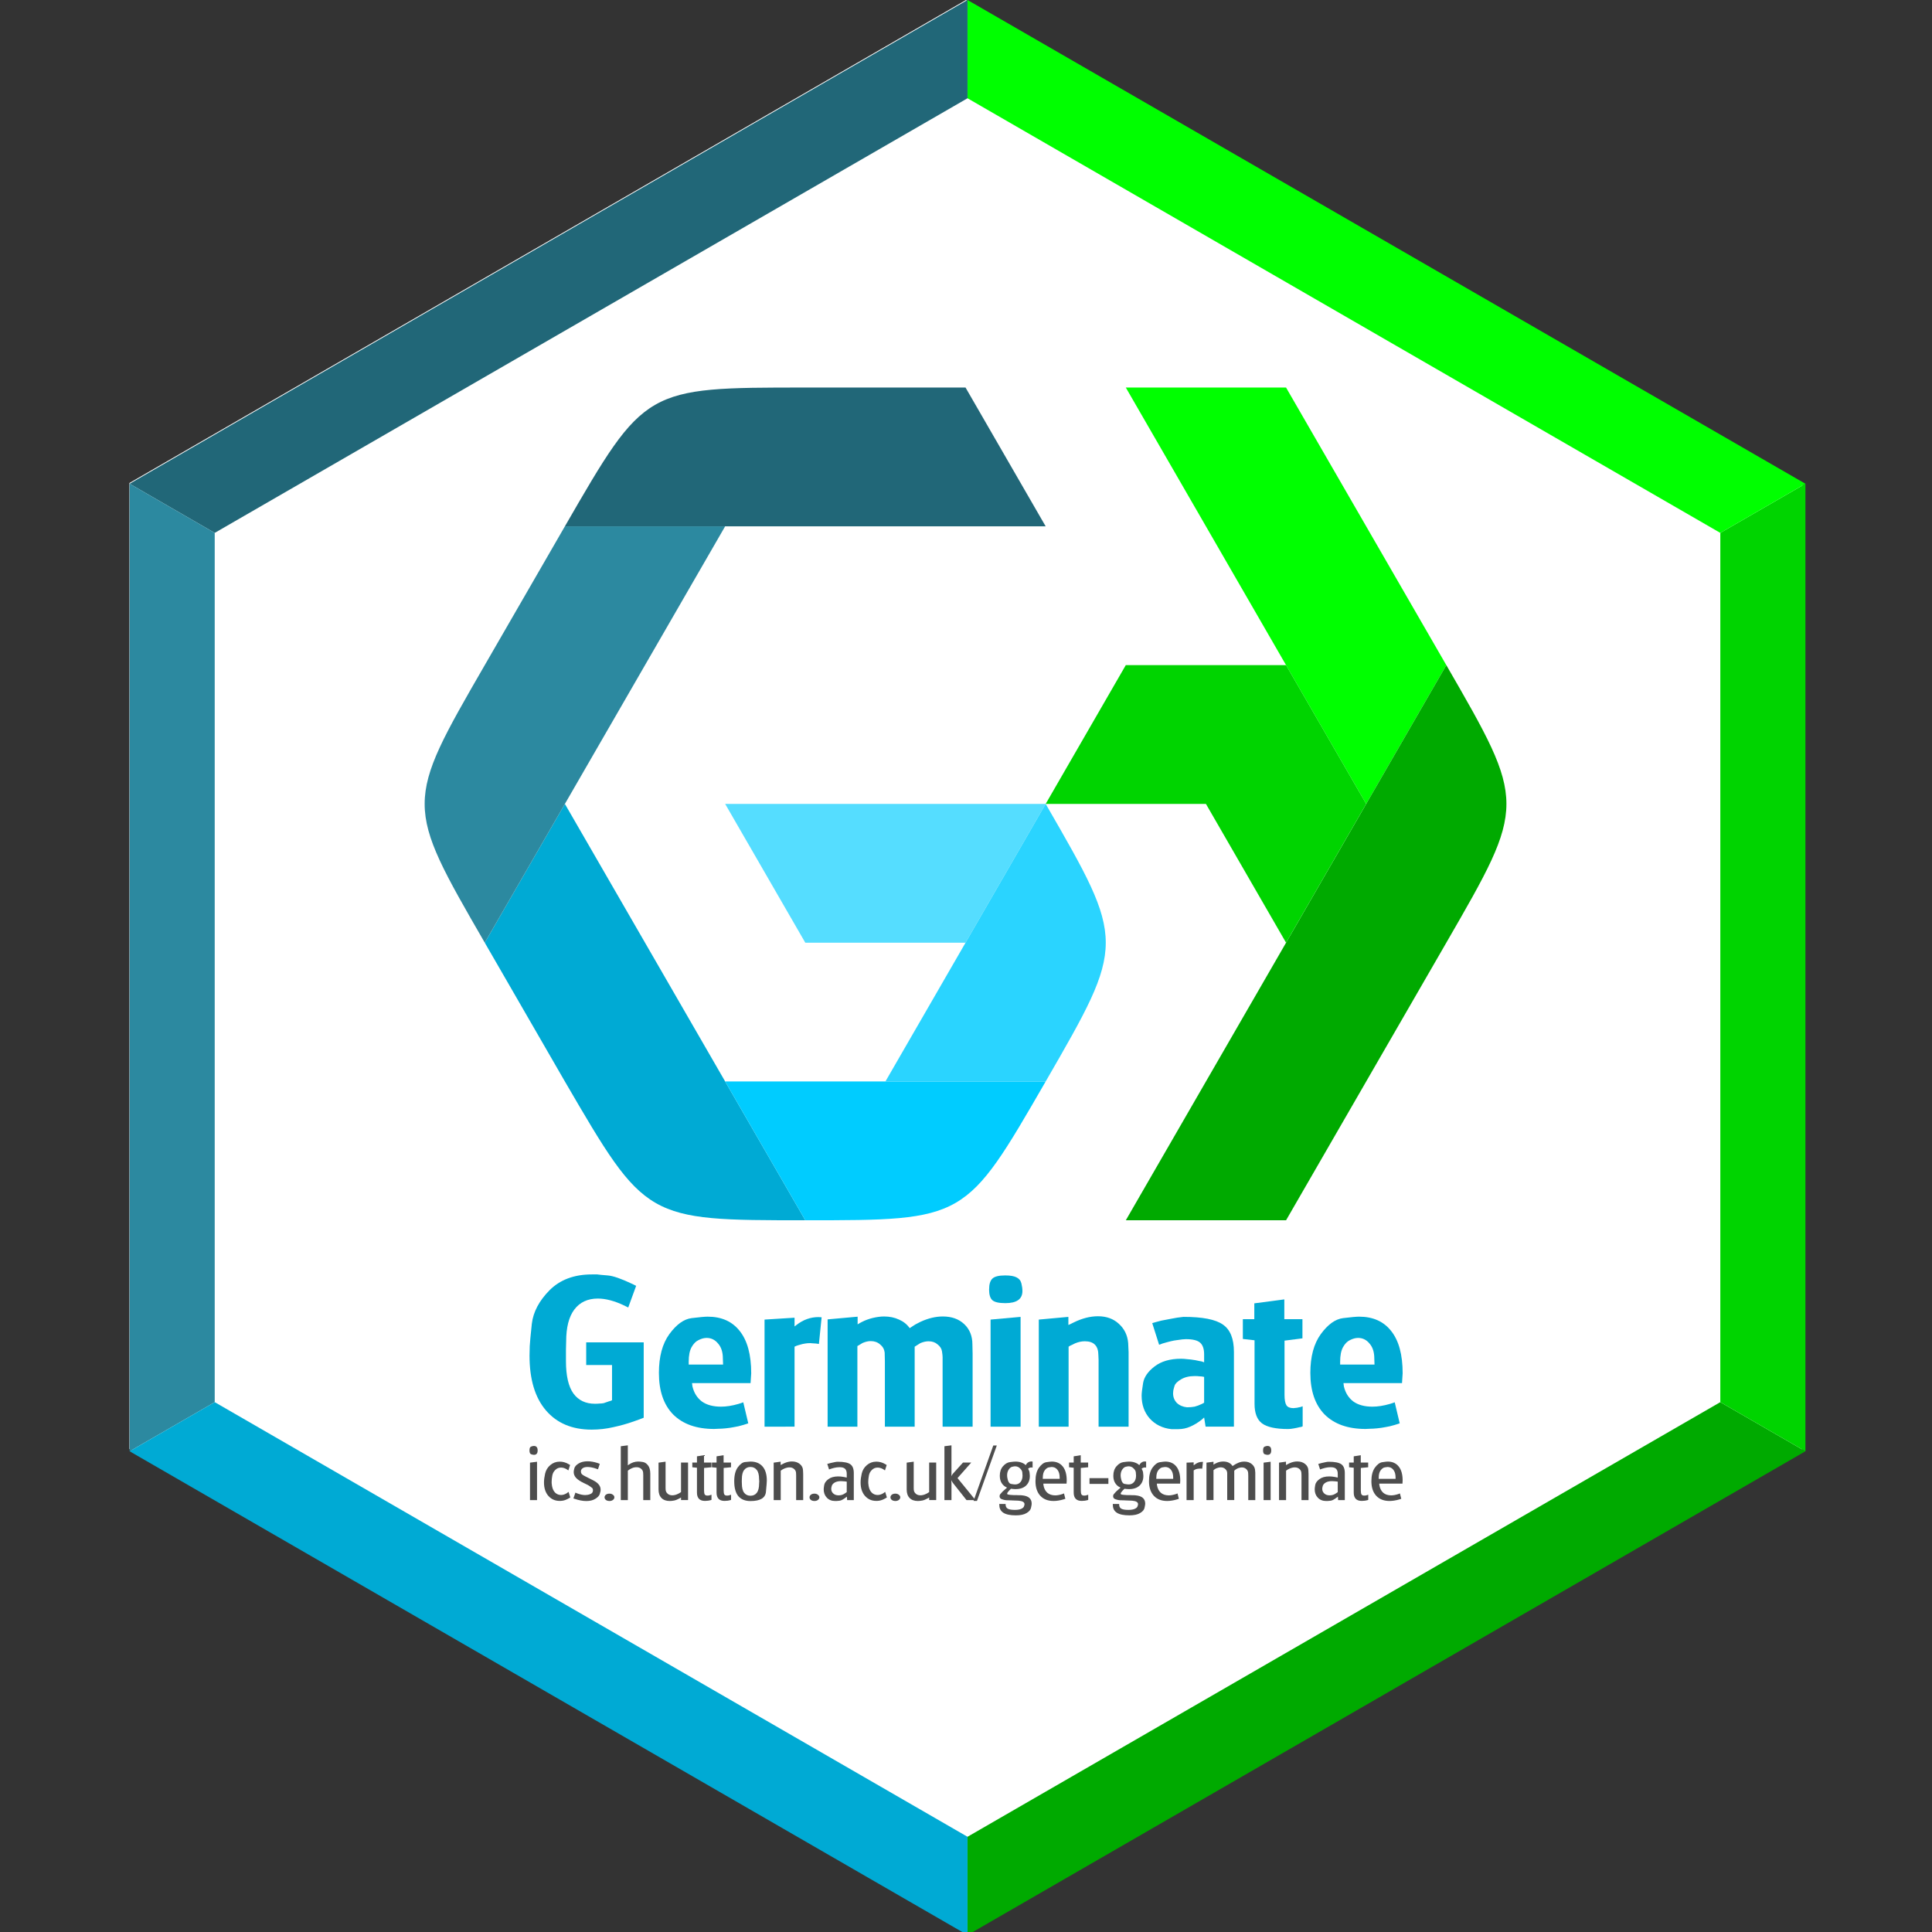 <?xml version="1.0" encoding="UTF-8" standalone="no"?>
<!-- Created with Inkscape (http://www.inkscape.org/) -->

<svg
   xmlns:dc="http://purl.org/dc/elements/1.1/"
   xmlns:cc="http://creativecommons.org/ns#"
   xmlns:rdf="http://www.w3.org/1999/02/22-rdf-syntax-ns#"
   xmlns:svg="http://www.w3.org/2000/svg"
   xmlns="http://www.w3.org/2000/svg"
   xmlns:sodipodi="http://sodipodi.sourceforge.net/DTD/sodipodi-0.dtd"
   xmlns:inkscape="http://www.inkscape.org/namespaces/inkscape"
   width="512"
   height="512"
   viewBox="0 0 135.467 135.467"
   version="1.1"
   id="svg4951"
   inkscape:version="0.92.1 r15371"
   sodipodi:docname="germinate-sticker.svg"
   inkscape:export-filename="D:\workspaces\web-vscode\germinate\germinate\public\img\germinate-sticker.png"
   inkscape:export-xdpi="96"
   inkscape:export-ydpi="96">
  <rect x="0" y="0" width="135.467" height="135.467" fill="#333333" stroke="none"/>
  <sodipodi:namedview
     id="base"
     pagecolor="#ffffff"
     bordercolor="#666666"
     borderopacity="1.0"
     inkscape:pageopacity="0.0"
     inkscape:pageshadow="2"
     inkscape:zoom="1.4142136"
     inkscape:cx="397.52167"
     inkscape:cy="219.63651"
     inkscape:document-units="mm"
     inkscape:current-layer="layer1"
     showgrid="false"
     units="px"
     inkscape:window-width="3440"
     inkscape:window-height="1377"
     inkscape:window-x="-8"
     inkscape:window-y="-8"
     inkscape:window-maximized="1"
     showguides="false">
    <inkscape:grid
       type="xygrid"
       id="grid5751"
       empspacing="2" />
  </sodipodi:namedview>
  <defs
     id="defs4945" />
  <g
     inkscape:label="Layer 1"
     inkscape:groupmode="layer"
     id="layer1"
     transform="translate(0,-161.533)">
    <path
       style="fill:#ffffff;stroke:none;stroke-width:0.265px;stroke-linecap:butt;stroke-linejoin:miter;stroke-opacity:1;fill-opacity:1"
       d="m 9.074,195.4 58.659,-33.867 58.659,33.867 v 67.733 L 67.733,297 9.074,263.133 Z"
       id="path4499"
       inkscape:connector-curvature="0" />
    <path
       style="fill:#216778;fill-opacity:1;stroke:none;stroke-width:1px;stroke-linecap:butt;stroke-linejoin:miter;stroke-opacity:1"
       d="M 256 0 L 34.297 128 L 56.814 141 L 256 26 L 256 0 z "
       transform="matrix(0.265,0,0,0.265,0,161.533)"
       id="path4563" />
    <g
       id="g4514"
       transform="matrix(0.711,0,0,0.711,19.543,54.892)">
      <path
         inkscape:connector-curvature="0"
         id="path907-7"
         d="m 83.538,188.206 7.902,13.687 7.902,13.688 7.902,13.687 7.902,-13.687 -7.902,-13.688 -7.902,-13.687 z"
         style="opacity:1;fill:#00ff00;fill-opacity:1;stroke:none;stroke-width:2.281;stroke-linecap:round;stroke-linejoin:bevel;stroke-miterlimit:4;stroke-dasharray:none;stroke-opacity:1;paint-order:normal"
         inkscape:export-xdpi="163.84"
         inkscape:export-ydpi="163.84" />
      <path
         inkscape:connector-curvature="0"
         id="path827-0"
         d="m 28.222,229.267 -7.902,13.687 7.902,13.687 c 7.978,13.687 7.978,13.687 23.707,13.687 l -7.902,-13.687 -7.902,-13.687 z"
         style="opacity:1;fill:#00aad4;fill-opacity:1;stroke:none;stroke-width:2.281;stroke-linecap:round;stroke-linejoin:bevel;stroke-miterlimit:4;stroke-dasharray:none;stroke-opacity:1;paint-order:normal"
         inkscape:export-xdpi="163.84"
         inkscape:export-ydpi="163.84"
         sodipodi:nodetypes="ccccccc" />
      <path
         inkscape:connector-curvature="0"
         id="path831-4"
         d="m 28.222,201.892 -7.902,13.688 c -7.903,13.687 -7.903,13.688 0,27.374 l 7.902,-13.687 7.902,-13.687 7.902,-13.688 z"
         style="opacity:1;fill:#2c89a0;fill-opacity:1;stroke:none;stroke-width:2.281;stroke-linecap:round;stroke-linejoin:bevel;stroke-miterlimit:4;stroke-dasharray:none;stroke-opacity:1;paint-order:normal"
         inkscape:export-xdpi="163.84"
         inkscape:export-ydpi="163.84"
         sodipodi:nodetypes="ccccccc" />
      <path
         inkscape:connector-curvature="0"
         id="path845-9"
         d="m 28.222,201.892 h 15.804 15.804 15.804 L 67.733,188.206 H 51.929 c -15.805,4e-5 -15.805,4e-5 -23.707,13.687 z"
         style="opacity:1;fill:#216778;fill-opacity:1;stroke:none;stroke-width:2.281;stroke-linecap:round;stroke-linejoin:bevel;stroke-miterlimit:4;stroke-dasharray:none;stroke-opacity:1;paint-order:normal"
         inkscape:export-xdpi="163.84"
         inkscape:export-ydpi="163.84"
         sodipodi:nodetypes="ccccccc" />
      <path
         inkscape:connector-curvature="0"
         id="path871-3"
         d="m 44.027,229.267 7.902,13.687 H 67.733 L 75.636,229.267 H 59.831 Z"
         style="opacity:1;fill:#55ddff;fill-opacity:1;stroke:none;stroke-width:2.281;stroke-linecap:round;stroke-linejoin:bevel;stroke-miterlimit:4;stroke-dasharray:none;stroke-opacity:1;paint-order:normal"
         inkscape:export-xdpi="163.84"
         inkscape:export-ydpi="163.84" />
      <path
         inkscape:export-ydpi="163.84"
         inkscape:export-xdpi="163.84"
         style="opacity:1;fill:#00ccff;fill-opacity:1;stroke:none;stroke-width:2.281;stroke-linecap:round;stroke-linejoin:bevel;stroke-miterlimit:4;stroke-dasharray:none;stroke-opacity:1;paint-order:normal"
         d="m 44.027,256.641 7.902,13.687 c 15.804,0 15.804,0 23.707,-13.687 H 59.831 Z"
         id="path4502"
         inkscape:connector-curvature="0"
         sodipodi:nodetypes="ccccc" />
      <path
         inkscape:export-ydpi="163.84"
         inkscape:export-xdpi="163.84"
         style="opacity:1;fill:#2ad4ff;fill-opacity:1;stroke:none;stroke-width:2.281;stroke-linecap:round;stroke-linejoin:bevel;stroke-miterlimit:4;stroke-dasharray:none;stroke-opacity:1;paint-order:normal"
         d="m 75.635,229.267 -7.902,13.687 -7.902,13.687 h 15.804 c 7.902,-13.687 7.902,-13.687 0,-27.374 z"
         id="path4504"
         inkscape:connector-curvature="0"
         sodipodi:nodetypes="ccccc" />
      <path
         inkscape:export-ydpi="163.84"
         inkscape:export-xdpi="163.84"
         style="opacity:1;fill:#00aa00;fill-opacity:1;stroke:none;stroke-width:2.281;stroke-linecap:round;stroke-linejoin:bevel;stroke-miterlimit:4;stroke-dasharray:none;stroke-opacity:1;paint-order:normal"
         d="m 115.147,215.58 -7.902,13.687 -7.902,13.687 -7.902,13.687 -7.902,13.687 h 15.804 l 7.902,-13.687 7.902,-13.687 c 7.902,-13.687 7.902,-13.687 0,-27.374 z"
         id="path4506"
         inkscape:connector-curvature="0"
         sodipodi:nodetypes="ccccccccc" />
      <path
         inkscape:export-ydpi="163.84"
         inkscape:export-xdpi="163.84"
         style="opacity:1;fill:#00d400;fill-opacity:1;stroke:none;stroke-width:2.281;stroke-linecap:round;stroke-linejoin:bevel;stroke-miterlimit:4;stroke-dasharray:none;stroke-opacity:1;paint-order:normal"
         d="m 83.538,215.58 -7.902,13.687 h 15.804 l 7.902,13.687 7.902,-13.687 -7.902,-13.687 z"
         id="path1105"
         inkscape:connector-curvature="0" />
    </g>
    <path
       style="fill:#2c89a0;fill-opacity:1;stroke:none;stroke-width:1px;stroke-linecap:butt;stroke-linejoin:miter;stroke-opacity:1"
       d="M 34.297 128 L 34.297 384 L 56.814 371 L 56.814 141 L 34.297 128 z "
       transform="matrix(0.265,0,0,0.265,0,161.533)"
       id="path4538" />
    <path
       style="fill:#00aad4;fill-opacity:1;stroke:none;stroke-width:1px;stroke-linecap:butt;stroke-linejoin:miter;stroke-opacity:1"
       d="M 56.814 371 L 34.297 384 L 256 512 L 256 486 L 56.814 371 z "
       transform="matrix(0.265,0,0,0.265,0,161.533)"
       id="path4543" />
    <path
       style="fill:#00aa00;fill-opacity:1;stroke:none;stroke-width:1px;stroke-linecap:butt;stroke-linejoin:miter;stroke-opacity:1"
       d="M 455.186 371 L 256 486 L 256 512 L 477.703 384 L 455.186 371 z "
       transform="matrix(0.265,0,0,0.265,0,161.533)"
       id="path4548" />
    <path
       style="fill:#00d400;fill-opacity:1;stroke:none;stroke-width:1px;stroke-linecap:butt;stroke-linejoin:miter;stroke-opacity:1"
       d="M 477.703 128 L 455.186 141 L 455.186 371 L 477.703 384 L 477.703 128 z "
       transform="matrix(0.265,0,0,0.265,0,161.533)"
       id="path4553" />
    <path
       style="fill:#00ff00;fill-opacity:1;stroke:none;stroke-width:1px;stroke-linecap:butt;stroke-linejoin:miter;stroke-opacity:1"
       d="M 256 0 L 256 26 L 455.186 141 L 477.703 128 L 256 0 z "
       transform="matrix(0.265,0,0,0.265,0,161.533)"
       id="path4558" />
    <g
       id="g4600"
       transform="matrix(1.101,0,0,1.101,-6.837,-27.652)">
      <path
         d="m 46.723,253.719 -0.504,1.38 -0.239,-0.119 q -0.942,-0.451 -1.698,-0.451 -0.969,0 -1.499,0.703 -0.517,0.69 -0.517,2.03 0,0.265 -0.013,0.531 0,0.265 0,0.544 v 0.172 q 0,1.406 0.478,2.07 0.478,0.65 1.367,0.65 0.186,0 0.279,-0.013 0.146,0 0.279,-0.026 0.133,-0.04 0.345,-0.119 l 0.093,-0.026 0.093,-0.04 v -2.242 h -1.645 v -1.446 h 3.662 v 4.803 l -0.279,0.106 -0.371,0.133 q -0.597,0.212 -1.274,0.358 -0.677,0.159 -1.393,0.159 -1.857,0 -2.906,-1.221 -1.048,-1.221 -1.048,-3.489 0,-0.292 0.013,-0.597 0.013,-0.305 0.133,-1.433 0.133,-1.128 1.128,-2.136 1.008,-1.008 2.693,-1.008 0.172,0 0.345,0 0.172,0.026 0.677,0.066 0.504,0.04 1.566,0.544 z"
         style="font-style:normal;font-variant:normal;font-weight:bold;font-stretch:normal;font-size:medium;line-height:1.25;font-family:glasgow;-inkscape-font-specification:'glasgow Bold';letter-spacing:0px;word-spacing:0px;fill:#00aad4;fill-opacity:1;stroke:none;stroke-width:0.332"
         id="path4587"
         inkscape:connector-curvature="0" />
      <path
         d="m 54.01,259.915 h -3.728 l 0.027,0.212 q 0.146,0.61 0.597,0.955 0.464,0.332 1.221,0.332 0.504,0 1.101,-0.172 l 0.172,-0.053 0.146,-0.053 0.318,1.34 -0.159,0.053 -0.172,0.053 q -0.305,0.093 -0.571,0.133 -0.265,0.053 -0.544,0.08 -0.265,0.026 -0.451,0.026 -0.186,0.013 -0.279,0.013 -1.672,0 -2.6,-0.915 -0.915,-0.929 -0.915,-2.654 0,-1.552 0.663,-2.468 0.677,-0.929 1.42,-1.022 0.756,-0.093 1.022,-0.093 1.327,0 2.043,0.915 0.73,0.915 0.73,2.693 z m -3.94,-1.181 h 2.189 l -0.013,-0.385 q 0,-0.61 -0.305,-0.955 -0.292,-0.358 -0.73,-0.358 -0.239,0 -0.504,0.133 -0.265,0.119 -0.451,0.451 -0.186,0.332 -0.186,0.929 z"
         style="font-style:normal;font-variant:normal;font-weight:bold;font-stretch:normal;font-size:medium;line-height:1.25;font-family:glasgow;-inkscape-font-specification:'glasgow Bold';letter-spacing:0px;word-spacing:0px;fill:#00aad4;fill-opacity:1;stroke:none;stroke-width:0.332"
         id="path4589"
         inkscape:connector-curvature="0" />
      <path
         d="m 54.9,262.688 v -6.82 l 1.911,-0.119 v 0.557 l 0.119,-0.093 q 0.65,-0.504 1.406,-0.504 l 0.199,0.013 -0.172,1.698 -0.186,-0.026 q -0.093,0 -0.199,-0.013 -0.106,-0.013 -0.159,-0.013 -0.199,0 -0.332,0.026 -0.133,0.013 -0.438,0.106 l -0.119,0.04 -0.119,0.053 v 5.095 z"
         style="font-style:normal;font-variant:normal;font-weight:bold;font-stretch:normal;font-size:medium;line-height:1.25;font-family:glasgow;-inkscape-font-specification:'glasgow Bold';letter-spacing:0px;word-spacing:0px;fill:#00aad4;fill-opacity:1;stroke:none;stroke-width:0.332"
         id="path4591"
         inkscape:connector-curvature="0" />
      <path
         d="m 58.917,262.688 v -6.833 l 1.911,-0.172 v 0.491 l 0.106,-0.066 0.146,-0.08 q 0.332,-0.172 0.716,-0.265 0.398,-0.093 0.716,-0.093 0.531,0 0.955,0.199 0.425,0.186 0.677,0.544 l 0.345,-0.226 0.332,-0.172 q 0.743,-0.345 1.433,-0.345 0.849,0 1.367,0.491 0.517,0.491 0.517,1.287 l 0.013,0.584 v 4.657 h -1.911 v -4.166 -0.265 q 0,-0.119 -0.04,-0.371 -0.04,-0.252 -0.279,-0.438 -0.226,-0.199 -0.571,-0.199 -0.252,0 -0.531,0.119 l -0.358,0.226 v 5.095 h -1.897 v -4.166 l -0.013,-0.557 q -0.04,-0.318 -0.292,-0.517 -0.239,-0.212 -0.597,-0.212 -0.239,0 -0.517,0.119 l -0.332,0.199 v 5.135 z"
         style="font-style:normal;font-variant:normal;font-weight:bold;font-stretch:normal;font-size:medium;line-height:1.25;font-family:glasgow;-inkscape-font-specification:'glasgow Bold';letter-spacing:0px;word-spacing:0px;fill:#00aad4;fill-opacity:1;stroke:none;stroke-width:0.332"
         id="path4593"
         inkscape:connector-curvature="0" />
      <path
         d="m 69.295,262.688 v -6.82 l 1.911,-0.172 v 6.992 z m -0.093,-8.743 q 0,-0.491 0.212,-0.69 0.212,-0.199 0.809,-0.199 0.478,0 0.716,0.119 0.252,0.119 0.318,0.385 0.066,0.265 0.066,0.491 0,0.77 -1.088,0.77 -0.61,0 -0.823,-0.186 -0.212,-0.186 -0.212,-0.69 z"
         style="font-style:normal;font-variant:normal;font-weight:bold;font-stretch:normal;font-size:medium;line-height:1.25;font-family:glasgow;-inkscape-font-specification:'glasgow Bold';letter-spacing:0px;word-spacing:0px;fill:#00aad4;fill-opacity:1;stroke:none;stroke-width:0.332"
         id="path4595"
         inkscape:connector-curvature="0" />
      <path
         d="m 72.366,262.688 v -6.82 l 1.884,-0.172 v 0.517 l 0.146,-0.066 0.186,-0.093 q 0.809,-0.398 1.552,-0.398 0.809,0 1.327,0.478 0.531,0.478 0.597,1.221 l 0.027,0.584 v 4.75 h -1.911 v -4.259 l -0.013,-0.292 q 0,-0.889 -0.862,-0.889 -0.305,0 -0.624,0.133 l -0.186,0.093 -0.119,0.053 -0.106,0.066 v 5.095 z"
         style="font-style:normal;font-variant:normal;font-weight:bold;font-stretch:normal;font-size:medium;line-height:1.25;font-family:glasgow;-inkscape-font-specification:'glasgow Bold';letter-spacing:0px;word-spacing:0px;fill:#00aad4;fill-opacity:1;stroke:none;stroke-width:0.332"
         id="path4597"
         inkscape:connector-curvature="0" />
      <path
         d="m 82.895,258.588 v -0.504 q 0,-0.517 -0.252,-0.743 -0.252,-0.226 -0.902,-0.226 -0.093,0 -0.226,0.013 -0.119,0.013 -0.385,0.053 -0.265,0.026 -0.889,0.212 l -0.212,0.08 -0.438,-1.38 0.279,-0.08 0.305,-0.08 q 0.239,-0.053 0.624,-0.119 0.385,-0.08 0.783,-0.119 1.818,0 2.508,0.491 0.703,0.478 0.703,1.738 v 4.763 h -1.804 l -0.093,-0.584 -0.146,0.133 q -0.371,0.292 -0.743,0.451 -0.358,0.159 -0.77,0.159 h -0.425 q -0.849,-0.093 -1.38,-0.677 -0.517,-0.584 -0.517,-1.459 0,-0.226 0.093,-0.796 0.093,-0.571 0.73,-1.061 0.637,-0.491 1.685,-0.491 0.172,0 0.385,0.026 0.226,0.013 0.531,0.066 l 0.252,0.053 0.146,0.026 z m 0,0.929 -0.146,-0.026 -0.186,-0.013 q -0.093,-0.013 -0.265,-0.013 -0.531,0 -0.876,0.212 -0.345,0.199 -0.411,0.411 -0.066,0.212 -0.08,0.305 -0.013,0.093 -0.013,0.172 0,0.358 0.239,0.61 0.252,0.239 0.65,0.279 0.265,0 0.478,-0.04 0.212,-0.053 0.464,-0.172 l 0.146,-0.08 z"
         style="font-style:normal;font-variant:normal;font-weight:bold;font-stretch:normal;font-size:medium;line-height:1.25;font-family:glasgow;-inkscape-font-specification:'glasgow Bold';letter-spacing:0px;word-spacing:0px;fill:#00aad4;fill-opacity:1;stroke:none;stroke-width:0.332"
         id="path4599"
         inkscape:connector-curvature="0" />
      <path
         d="m 85.361,257.102 v -1.26 h 0.73 v -1.008 l 1.911,-0.252 v 1.26 h 1.154 v 1.221 l -1.141,0.146 v 3.45 q 0,0.464 0.119,0.663 0.119,0.186 0.451,0.186 l 0.239,-0.026 0.106,-0.026 0.08,-0.013 0.08,-0.026 0.08,-0.026 v 1.274 l -0.093,0.04 -0.093,0.013 q -0.146,0.04 -0.371,0.08 -0.212,0.04 -0.371,0.04 -1.168,0 -1.658,-0.358 -0.478,-0.358 -0.478,-1.247 v -4.047 z"
         style="font-style:normal;font-variant:normal;font-weight:bold;font-stretch:normal;font-size:medium;line-height:1.25;font-family:glasgow;-inkscape-font-specification:'glasgow Bold';letter-spacing:0px;word-spacing:0px;fill:#00aad4;fill-opacity:1;stroke:none;stroke-width:0.332"
         id="path4601"
         inkscape:connector-curvature="0" />
      <path
         d="m 95.497,259.915 h -3.728 l 0.027,0.212 q 0.146,0.61 0.597,0.955 0.464,0.332 1.221,0.332 0.504,0 1.101,-0.172 l 0.172,-0.053 0.146,-0.053 0.318,1.34 -0.159,0.053 -0.172,0.053 q -0.305,0.093 -0.571,0.133 -0.265,0.053 -0.544,0.08 -0.265,0.026 -0.451,0.026 -0.186,0.013 -0.279,0.013 -1.672,0 -2.6,-0.915 -0.915,-0.929 -0.915,-2.654 0,-1.552 0.663,-2.468 0.677,-0.929 1.42,-1.022 0.756,-0.093 1.022,-0.093 1.327,0 2.043,0.915 0.73,0.915 0.73,2.693 z m -3.94,-1.181 h 2.189 l -0.013,-0.385 q 0,-0.61 -0.305,-0.955 -0.292,-0.358 -0.73,-0.358 -0.239,0 -0.504,0.133 -0.265,0.119 -0.451,0.451 -0.186,0.332 -0.186,0.929 z"
         style="font-style:normal;font-variant:normal;font-weight:bold;font-stretch:normal;font-size:medium;line-height:1.25;font-family:glasgow;-inkscape-font-specification:'glasgow Bold';letter-spacing:0px;word-spacing:0px;fill:#00aad4;fill-opacity:1;stroke:none;stroke-width:0.332"
         id="path4603"
         inkscape:connector-curvature="0" />
      <path
         d="m 39.963,267.364 v -2.385 l 0.448,-0.057 v 2.443 z m -0.033,-3.163 q 0,-0.205 0.1,-0.243 0.1,-0.043 0.181,-0.043 0.239,0 0.239,0.286 0,0.281 -0.234,0.281 -0.076,0 -0.181,-0.038 -0.105,-0.038 -0.105,-0.243 z"
         style="font-style:normal;font-variant:normal;font-weight:normal;font-stretch:normal;font-size:medium;line-height:1.25;font-family:glasgow;-inkscape-font-specification:glasgow;letter-spacing:0px;word-spacing:0px;fill:#4d4d4d;fill-opacity:1;stroke:none;stroke-width:0.119"
         id="path4615"
         inkscape:connector-curvature="0" />
      <path
         d="m 42.516,265.131 -0.11,0.343 -0.129,-0.086 q -0.172,-0.095 -0.343,-0.095 -0.21,0 -0.363,0.153 -0.153,0.148 -0.191,0.367 -0.038,0.219 -0.038,0.372 0,0.052 0,0.1 0.005,0.043 0.024,0.186 0.048,0.267 0.2,0.42 0.157,0.148 0.372,0.148 0.181,0 0.367,-0.114 l 0.114,-0.086 0.11,0.358 -0.057,0.033 q -0.129,0.076 -0.239,0.119 -0.105,0.038 -0.186,0.052 -0.076,0.014 -0.129,0.014 -0.048,0 -0.072,0 -0.429,0 -0.711,-0.315 -0.281,-0.32 -0.281,-0.859 0,-0.248 0.072,-0.568 0.076,-0.324 0.329,-0.539 0.258,-0.219 0.601,-0.219 0.148,0 0.286,0.038 0.143,0.038 0.296,0.129 z"
         style="font-style:normal;font-variant:normal;font-weight:normal;font-stretch:normal;font-size:medium;line-height:1.25;font-family:glasgow;-inkscape-font-specification:glasgow;letter-spacing:0px;word-spacing:0px;fill:#4d4d4d;fill-opacity:1;stroke:none;stroke-width:0.119"
         id="path4617"
         inkscape:connector-curvature="0" />
      <path
         d="m 42.727,267.259 0.129,-0.372 0.081,0.038 q 0.31,0.119 0.544,0.119 0.048,0 0.153,-0.014 0.11,-0.014 0.224,-0.076 0.114,-0.067 0.114,-0.215 0,-0.105 -0.052,-0.148 -0.048,-0.043 -0.1,-0.076 -0.048,-0.038 -0.11,-0.076 l -0.086,-0.048 -0.148,-0.072 -0.081,-0.038 q -0.339,-0.162 -0.496,-0.329 -0.153,-0.172 -0.153,-0.372 0,-0.091 0.043,-0.248 0.048,-0.162 0.272,-0.301 0.229,-0.138 0.572,-0.138 0.286,0 0.62,0.105 l 0.081,0.029 0.072,0.029 -0.114,0.348 -0.081,-0.029 q -0.167,-0.062 -0.32,-0.091 -0.153,-0.029 -0.262,-0.029 -0.205,0 -0.315,0.081 -0.11,0.081 -0.11,0.2 0,0.086 0.038,0.148 0.038,0.057 0.143,0.115 l 0.095,0.052 0.067,0.033 0.186,0.095 0.239,0.119 q 0.487,0.243 0.487,0.596 0,0.067 -0.005,0.1 -0.005,0.033 -0.052,0.191 -0.048,0.153 -0.277,0.296 -0.224,0.143 -0.577,0.143 -0.334,0 -0.735,-0.138 z"
         style="font-style:normal;font-variant:normal;font-weight:normal;font-stretch:normal;font-size:medium;line-height:1.25;font-family:glasgow;-inkscape-font-specification:glasgow;letter-spacing:0px;word-spacing:0px;fill:#4d4d4d;fill-opacity:1;stroke:none;stroke-width:0.119"
         id="path4619"
         inkscape:connector-curvature="0" />
      <path
         d="m 44.712,267.187 q 0,-0.095 0.081,-0.162 0.086,-0.072 0.234,-0.072 0.129,0 0.219,0.072 0.091,0.067 0.091,0.162 0,0.095 -0.091,0.167 -0.091,0.067 -0.215,0.067 -0.148,0 -0.234,-0.067 -0.086,-0.072 -0.086,-0.167 z"
         style="font-style:normal;font-variant:normal;font-weight:normal;font-stretch:normal;font-size:medium;line-height:1.25;font-family:glasgow;-inkscape-font-specification:glasgow;letter-spacing:0px;word-spacing:0px;fill:#4d4d4d;fill-opacity:1;stroke:none;stroke-width:0.119"
         id="path4621"
         inkscape:connector-curvature="0" />
      <path
         d="m 45.745,267.364 v -3.43 l 0.448,-0.057 v 1.274 l 0.052,-0.038 q 0.291,-0.205 0.611,-0.205 0.105,0 0.291,0.029 0.186,0.029 0.329,0.21 0.148,0.181 0.148,0.539 v 1.679 h -0.448 v -1.579 l -0.005,-0.129 q 0,-0.172 -0.119,-0.277 -0.114,-0.11 -0.305,-0.11 -0.157,0 -0.291,0.062 -0.134,0.057 -0.21,0.119 l -0.052,0.038 v 1.875 z"
         style="font-style:normal;font-variant:normal;font-weight:normal;font-stretch:normal;font-size:medium;line-height:1.25;font-family:glasgow;-inkscape-font-specification:glasgow;letter-spacing:0px;word-spacing:0px;fill:#4d4d4d;fill-opacity:1;stroke:none;stroke-width:0.119"
         id="path4623"
         inkscape:connector-curvature="0" />
      <path
         d="m 48.149,266.696 v -1.717 l 0.448,-0.062 v 1.67 l 0.005,0.124 q 0.014,0.148 0.129,0.248 0.114,0.1 0.296,0.1 0.172,0 0.358,-0.091 l 0.086,-0.043 0.11,-0.072 v -1.88 h 0.448 v 2.39 h -0.448 v -0.162 l -0.052,0.029 -0.062,0.033 q -0.177,0.1 -0.329,0.129 -0.153,0.029 -0.277,0.029 -0.339,0 -0.525,-0.191 -0.186,-0.191 -0.186,-0.534 z"
         style="font-style:normal;font-variant:normal;font-weight:normal;font-stretch:normal;font-size:medium;line-height:1.25;font-family:glasgow;-inkscape-font-specification:glasgow;letter-spacing:0px;word-spacing:0px;fill:#4d4d4d;fill-opacity:1;stroke:none;stroke-width:0.119"
         id="path4625"
         inkscape:connector-curvature="0" />
      <path
         d="m 50.3,265.274 v -0.301 h 0.296 v -0.396 l 0.448,-0.072 v 0.468 h 0.472 v 0.301 l -0.468,0.043 v 1.431 q 0,0.186 0.043,0.258 0.048,0.072 0.172,0.072 0.043,0 0.067,-0.005 l 0.043,-0.005 0.033,-0.01 0.043,-0.014 0.038,-0.01 0.033,-0.014 v 0.329 l -0.038,0.014 -0.029,0.01 -0.143,0.029 q -0.114,0.014 -0.205,0.014 -0.51,0 -0.51,-0.534 v -1.579 z"
         style="font-style:normal;font-variant:normal;font-weight:normal;font-stretch:normal;font-size:medium;line-height:1.25;font-family:glasgow;-inkscape-font-specification:glasgow;letter-spacing:0px;word-spacing:0px;fill:#4d4d4d;fill-opacity:1;stroke:none;stroke-width:0.119"
         id="path4627"
         inkscape:connector-curvature="0" />
      <path
         d="m 51.548,265.274 v -0.301 h 0.296 v -0.396 l 0.448,-0.072 v 0.468 h 0.472 v 0.301 l -0.468,0.043 v 1.431 q 0,0.186 0.043,0.258 0.048,0.072 0.172,0.072 0.043,0 0.067,-0.005 l 0.043,-0.005 0.033,-0.01 0.043,-0.014 0.038,-0.01 0.033,-0.014 v 0.329 l -0.038,0.014 -0.029,0.01 -0.143,0.029 q -0.114,0.014 -0.205,0.014 -0.51,0 -0.51,-0.534 v -1.579 z"
         style="font-style:normal;font-variant:normal;font-weight:normal;font-stretch:normal;font-size:medium;line-height:1.25;font-family:glasgow;-inkscape-font-specification:glasgow;letter-spacing:0px;word-spacing:0px;fill:#4d4d4d;fill-opacity:1;stroke:none;stroke-width:0.119"
         id="path4629"
         inkscape:connector-curvature="0" />
      <path
         d="m 52.969,266.171 q 0,-0.587 0.229,-0.897 0.229,-0.31 0.463,-0.334 0.234,-0.024 0.267,-0.024 0.038,-0.005 0.086,-0.005 0.487,0 0.759,0.31 0.272,0.31 0.272,0.906 0,0.129 -0.057,0.716 -0.057,0.582 -0.983,0.582 -0.506,0 -0.773,-0.31 -0.262,-0.315 -0.262,-0.945 z m 0.482,0 0.005,0.143 q 0,0.396 0.148,0.587 0.148,0.186 0.401,0.186 0.253,0 0.401,-0.186 0.148,-0.191 0.148,-0.592 0.009,-0.091 0.009,-0.138 0,-0.033 -0.005,-0.072 -0.005,-0.043 -0.005,-0.067 0,-0.401 -0.148,-0.587 -0.148,-0.191 -0.401,-0.191 -0.253,0 -0.401,0.191 -0.148,0.186 -0.148,0.582 z"
         style="font-style:normal;font-variant:normal;font-weight:normal;font-stretch:normal;font-size:medium;line-height:1.25;font-family:glasgow;-inkscape-font-specification:glasgow;letter-spacing:0px;word-spacing:0px;fill:#4d4d4d;fill-opacity:1;stroke:none;stroke-width:0.119"
         id="path4631"
         inkscape:connector-curvature="0" />
      <path
         d="m 55.482,267.364 v -2.385 l 0.444,-0.062 v 0.219 l 0.052,-0.033 0.067,-0.033 0.114,-0.057 q 0.248,-0.11 0.487,-0.11 0.305,0 0.506,0.167 0.2,0.167 0.2,0.425 l 0.009,0.205 v 1.665 h -0.448 v -1.56 l -0.005,-0.143 q 0,-0.167 -0.119,-0.272 -0.114,-0.11 -0.305,-0.11 -0.153,0 -0.348,0.086 l -0.1,0.052 -0.105,0.072 v 1.875 z"
         style="font-style:normal;font-variant:normal;font-weight:normal;font-stretch:normal;font-size:medium;line-height:1.25;font-family:glasgow;-inkscape-font-specification:glasgow;letter-spacing:0px;word-spacing:0px;fill:#4d4d4d;fill-opacity:1;stroke:none;stroke-width:0.119"
         id="path4633"
         inkscape:connector-curvature="0" />
      <path
         d="m 57.766,267.187 q 0,-0.095 0.081,-0.162 0.086,-0.072 0.234,-0.072 0.129,0 0.219,0.072 0.091,0.067 0.091,0.162 0,0.095 -0.091,0.167 -0.091,0.067 -0.215,0.067 -0.148,0 -0.234,-0.067 -0.086,-0.072 -0.086,-0.167 z"
         style="font-style:normal;font-variant:normal;font-weight:normal;font-stretch:normal;font-size:medium;line-height:1.25;font-family:glasgow;-inkscape-font-specification:glasgow;letter-spacing:0px;word-spacing:0px;fill:#4d4d4d;fill-opacity:1;stroke:none;stroke-width:0.119"
         id="path4635"
         inkscape:connector-curvature="0" />
      <path
         d="m 60.135,265.928 v -0.234 q 0,-0.219 -0.105,-0.32 -0.1,-0.105 -0.348,-0.105 l -0.172,0.01 q -0.138,0.024 -0.181,0.033 -0.038,0.005 -0.153,0.043 l -0.091,0.029 -0.076,0.029 -0.114,-0.353 0.091,-0.024 0.119,-0.033 q 0.153,-0.038 0.262,-0.057 0.11,-0.024 0.196,-0.024 0.572,0 0.797,0.157 0.224,0.157 0.224,0.563 v 1.722 h -0.425 l -0.014,-0.219 -0.052,0.038 q -0.267,0.205 -0.41,0.219 -0.138,0.014 -0.2,0.019 -0.057,0.005 -0.091,0 -0.324,0 -0.525,-0.21 -0.2,-0.21 -0.2,-0.534 0,-0.081 0.033,-0.277 0.038,-0.2 0.267,-0.372 0.234,-0.172 0.625,-0.172 0.153,0 0.324,0.029 l 0.105,0.019 0.057,0.014 z m 0,0.262 -0.062,-0.01 -0.086,-0.01 q -0.114,-0.014 -0.215,-0.014 -0.243,0 -0.396,0.086 -0.148,0.086 -0.191,0.205 -0.038,0.119 -0.038,0.2 0,0.177 0.129,0.296 0.129,0.119 0.343,0.119 0.119,0 0.219,-0.033 0.105,-0.033 0.229,-0.124 l 0.067,-0.048 z"
         style="font-style:normal;font-variant:normal;font-weight:normal;font-stretch:normal;font-size:medium;line-height:1.25;font-family:glasgow;-inkscape-font-specification:glasgow;letter-spacing:0px;word-spacing:0px;fill:#4d4d4d;fill-opacity:1;stroke:none;stroke-width:0.119"
         id="path4637"
         inkscape:connector-curvature="0" />
      <path
         d="m 62.679,265.131 -0.11,0.343 -0.129,-0.086 q -0.172,-0.095 -0.343,-0.095 -0.21,0 -0.363,0.153 -0.153,0.148 -0.191,0.367 -0.038,0.219 -0.038,0.372 0,0.052 0,0.1 0.005,0.043 0.024,0.186 0.048,0.267 0.2,0.42 0.157,0.148 0.372,0.148 0.181,0 0.367,-0.114 l 0.114,-0.086 0.11,0.358 -0.057,0.033 q -0.129,0.076 -0.239,0.119 -0.105,0.038 -0.186,0.052 -0.076,0.014 -0.129,0.014 -0.048,0 -0.072,0 -0.429,0 -0.711,-0.315 -0.281,-0.32 -0.281,-0.859 0,-0.248 0.072,-0.568 0.076,-0.324 0.329,-0.539 0.258,-0.219 0.601,-0.219 0.148,0 0.286,0.038 0.143,0.038 0.296,0.129 z"
         style="font-style:normal;font-variant:normal;font-weight:normal;font-stretch:normal;font-size:medium;line-height:1.25;font-family:glasgow;-inkscape-font-specification:glasgow;letter-spacing:0px;word-spacing:0px;fill:#4d4d4d;fill-opacity:1;stroke:none;stroke-width:0.119"
         id="path4639"
         inkscape:connector-curvature="0" />
      <path
         d="m 62.919,267.187 q 0,-0.095 0.081,-0.162 0.086,-0.072 0.234,-0.072 0.129,0 0.219,0.072 0.091,0.067 0.091,0.162 0,0.095 -0.091,0.167 -0.091,0.067 -0.215,0.067 -0.148,0 -0.234,-0.067 -0.086,-0.072 -0.086,-0.167 z"
         style="font-style:normal;font-variant:normal;font-weight:normal;font-stretch:normal;font-size:medium;line-height:1.25;font-family:glasgow;-inkscape-font-specification:glasgow;letter-spacing:0px;word-spacing:0px;fill:#4d4d4d;fill-opacity:1;stroke:none;stroke-width:0.119"
         id="path4641"
         inkscape:connector-curvature="0" />
      <path
         d="m 63.952,266.696 v -1.717 l 0.448,-0.062 v 1.67 l 0.005,0.124 q 0.014,0.148 0.129,0.248 0.114,0.1 0.296,0.1 0.172,0 0.358,-0.091 l 0.086,-0.043 0.11,-0.072 v -1.88 h 0.448 v 2.39 h -0.448 v -0.162 l -0.052,0.029 -0.062,0.033 q -0.177,0.1 -0.329,0.129 -0.153,0.029 -0.277,0.029 -0.339,0 -0.525,-0.191 -0.186,-0.191 -0.186,-0.534 z"
         style="font-style:normal;font-variant:normal;font-weight:normal;font-stretch:normal;font-size:medium;line-height:1.25;font-family:glasgow;-inkscape-font-specification:glasgow;letter-spacing:0px;word-spacing:0px;fill:#4d4d4d;fill-opacity:1;stroke:none;stroke-width:0.119"
         id="path4643"
         inkscape:connector-curvature="0" />
      <path
         d="m 66.356,267.364 v -3.43 l 0.448,-0.057 v 1.765 0.072 0.043 l -0.005,0.043 -0.005,0.052 0.019,-0.043 q 0.043,-0.081 0.091,-0.134 l 0.634,-0.701 h 0.525 l -0.873,0.988 1.145,1.403 h -0.572 l -0.844,-1.064 q -0.048,-0.052 -0.1,-0.162 l -0.024,-0.052 0.005,0.062 v 0.072 l 0.005,0.086 v 0.062 0.997 z"
         style="font-style:normal;font-variant:normal;font-weight:normal;font-stretch:normal;font-size:medium;line-height:1.25;font-family:glasgow;-inkscape-font-specification:glasgow;letter-spacing:0px;word-spacing:0px;fill:#4d4d4d;fill-opacity:1;stroke:none;stroke-width:0.119"
         id="path4645"
         inkscape:connector-curvature="0" />
      <path
         d="m 68.209,267.416 1.259,-3.53 h 0.224 l -1.264,3.53 z"
         style="font-style:normal;font-variant:normal;font-weight:normal;font-stretch:normal;font-size:medium;line-height:1.25;font-family:glasgow;-inkscape-font-specification:glasgow;letter-spacing:0px;word-spacing:0px;fill:#4d4d4d;fill-opacity:1;stroke:none;stroke-width:0.119"
         id="path4647"
         inkscape:connector-curvature="0" />
      <path
         d="m 69.847,267.612 h 0.406 v 0.033 q 0,0.181 0.129,0.262 0.134,0.081 0.458,0.081 0.262,0 0.406,-0.067 0.143,-0.062 0.177,-0.157 0.033,-0.095 0.033,-0.138 0,-0.191 -0.372,-0.224 l -0.105,-0.005 -0.267,-0.01 -0.095,-0.005 -0.162,-0.005 q -0.167,0 -0.239,-0.014 -0.072,-0.01 -0.21,-0.057 -0.138,-0.052 -0.138,-0.191 0,-0.062 0.033,-0.115 l 0.143,-0.162 0.048,-0.048 0.067,-0.057 0.086,-0.076 0.076,-0.067 0.024,-0.019 -0.048,-0.024 q -0.196,-0.095 -0.305,-0.281 -0.11,-0.186 -0.11,-0.453 0,-0.372 0.205,-0.606 0.205,-0.234 0.444,-0.262 0.243,-0.033 0.343,-0.033 0.219,0 0.386,0.062 0.167,0.057 0.277,0.167 l 0.048,-0.086 q 0.124,-0.153 0.31,-0.153 0.029,0 0.076,0.01 v 0.382 q -0.048,-0.01 -0.072,-0.01 -0.081,0 -0.157,0.038 l -0.057,0.043 q 0.081,0.143 0.091,0.243 0.014,0.1 0.014,0.138 0.005,0.033 0.005,0.081 0,0.386 -0.243,0.615 -0.239,0.224 -0.677,0.224 l -0.167,-0.01 -0.11,-0.014 -0.043,0.038 -0.038,0.038 -0.043,0.043 -0.052,0.062 -0.019,0.024 -0.038,0.052 q -0.014,0.029 -0.014,0.052 0,0.038 0.029,0.048 l 0.062,0.019 0.105,0.014 0.072,0.005 0.072,0.005 0.1,0.005 h 0.148 l 0.134,0.005 h 0.124 l 0.11,0.01 q 0.606,0.057 0.606,0.53 0,0.076 -0.043,0.262 -0.038,0.191 -0.281,0.334 -0.243,0.148 -0.682,0.148 -0.544,0 -0.801,-0.167 -0.253,-0.167 -0.253,-0.491 z m 0.501,-1.808 0.009,0.11 q 0.057,0.382 0.239,0.42 0.181,0.033 0.262,0.033 0.215,0 0.343,-0.153 0.129,-0.153 0.129,-0.415 0,-0.062 -0.014,-0.191 -0.009,-0.134 -0.143,-0.262 -0.129,-0.134 -0.32,-0.134 -0.057,0 -0.177,0.029 -0.119,0.024 -0.224,0.177 -0.105,0.148 -0.105,0.386 z"
         style="font-style:normal;font-variant:normal;font-weight:normal;font-stretch:normal;font-size:medium;line-height:1.25;font-family:glasgow;-inkscape-font-specification:glasgow;letter-spacing:0px;word-spacing:0px;fill:#4d4d4d;fill-opacity:1;stroke:none;stroke-width:0.119"
         id="path4649"
         inkscape:connector-curvature="0" />
      <path
         d="m 74.134,266.314 h -1.479 l 0.009,0.105 q 0.052,0.305 0.243,0.477 0.196,0.167 0.506,0.167 0.196,0 0.448,-0.081 l 0.062,-0.024 0.048,-0.019 0.086,0.343 -0.062,0.019 -0.057,0.019 q -0.343,0.1 -0.63,0.1 -0.544,0 -0.849,-0.334 -0.305,-0.334 -0.305,-0.926 0,-0.549 0.224,-0.863 0.229,-0.315 0.477,-0.348 0.253,-0.038 0.339,-0.038 0.444,0 0.697,0.31 0.253,0.31 0.253,0.897 z m -1.517,-0.305 h 1.078 v -0.076 q 0,-0.324 -0.143,-0.501 -0.138,-0.177 -0.372,-0.177 -0.029,0 -0.167,0.024 -0.138,0.019 -0.267,0.186 -0.124,0.167 -0.124,0.463 z"
         style="font-style:normal;font-variant:normal;font-weight:normal;font-stretch:normal;font-size:medium;line-height:1.25;font-family:glasgow;-inkscape-font-specification:glasgow;letter-spacing:0px;word-spacing:0px;fill:#4d4d4d;fill-opacity:1;stroke:none;stroke-width:0.119"
         id="path4651"
         inkscape:connector-curvature="0" />
      <path
         d="m 74.293,265.274 v -0.301 h 0.296 v -0.396 l 0.448,-0.072 v 0.468 h 0.472 v 0.301 l -0.468,0.043 v 1.431 q 0,0.186 0.043,0.258 0.048,0.072 0.172,0.072 0.043,0 0.067,-0.005 l 0.043,-0.005 0.033,-0.01 0.043,-0.014 0.038,-0.01 0.033,-0.014 v 0.329 l -0.038,0.014 -0.029,0.01 -0.143,0.029 q -0.114,0.014 -0.205,0.014 -0.51,0 -0.51,-0.534 v -1.579 z"
         style="font-style:normal;font-variant:normal;font-weight:normal;font-stretch:normal;font-size:medium;line-height:1.25;font-family:glasgow;-inkscape-font-specification:glasgow;letter-spacing:0px;word-spacing:0px;fill:#4d4d4d;fill-opacity:1;stroke:none;stroke-width:0.119"
         id="path4653"
         inkscape:connector-curvature="0" />
      <path
         d="m 75.596,266.333 v -0.367 h 1.202 v 0.367 z"
         style="font-style:normal;font-variant:normal;font-weight:normal;font-stretch:normal;font-size:medium;line-height:1.25;font-family:glasgow;-inkscape-font-specification:glasgow;letter-spacing:0px;word-spacing:0px;fill:#4d4d4d;fill-opacity:1;stroke:none;stroke-width:0.119"
         id="path4655"
         inkscape:connector-curvature="0" />
      <path
         d="m 77.077,267.612 h 0.406 v 0.033 q 0,0.181 0.129,0.262 0.134,0.081 0.458,0.081 0.262,0 0.406,-0.067 0.143,-0.062 0.177,-0.157 0.033,-0.095 0.033,-0.138 0,-0.191 -0.372,-0.224 l -0.105,-0.005 -0.267,-0.01 -0.095,-0.005 -0.162,-0.005 q -0.167,0 -0.239,-0.014 -0.072,-0.01 -0.21,-0.057 -0.138,-0.052 -0.138,-0.191 0,-0.062 0.033,-0.115 l 0.143,-0.162 0.048,-0.048 0.067,-0.057 0.086,-0.076 0.076,-0.067 0.024,-0.019 -0.048,-0.024 q -0.196,-0.095 -0.305,-0.281 -0.11,-0.186 -0.11,-0.453 0,-0.372 0.205,-0.606 0.205,-0.234 0.444,-0.262 0.243,-0.033 0.343,-0.033 0.219,0 0.386,0.062 0.167,0.057 0.277,0.167 l 0.048,-0.086 q 0.124,-0.153 0.31,-0.153 0.029,0 0.076,0.01 v 0.382 q -0.048,-0.01 -0.072,-0.01 -0.081,0 -0.157,0.038 l -0.057,0.043 q 0.081,0.143 0.091,0.243 0.014,0.1 0.014,0.138 0.005,0.033 0.005,0.081 0,0.386 -0.243,0.615 -0.239,0.224 -0.677,0.224 l -0.167,-0.01 -0.11,-0.014 -0.043,0.038 -0.038,0.038 -0.043,0.043 -0.052,0.062 -0.019,0.024 -0.038,0.052 q -0.014,0.029 -0.014,0.052 0,0.038 0.029,0.048 l 0.062,0.019 0.105,0.014 0.072,0.005 0.072,0.005 0.1,0.005 h 0.148 l 0.134,0.005 h 0.124 l 0.11,0.01 q 0.606,0.057 0.606,0.53 0,0.076 -0.043,0.262 -0.038,0.191 -0.281,0.334 -0.243,0.148 -0.682,0.148 -0.544,0 -0.801,-0.167 -0.253,-0.167 -0.253,-0.491 z m 0.501,-1.808 0.009,0.11 q 0.057,0.382 0.239,0.42 0.181,0.033 0.262,0.033 0.215,0 0.343,-0.153 0.129,-0.153 0.129,-0.415 0,-0.062 -0.014,-0.191 -0.009,-0.134 -0.143,-0.262 -0.129,-0.134 -0.32,-0.134 -0.057,0 -0.177,0.029 -0.119,0.024 -0.224,0.177 -0.105,0.148 -0.105,0.386 z"
         style="font-style:normal;font-variant:normal;font-weight:normal;font-stretch:normal;font-size:medium;line-height:1.25;font-family:glasgow;-inkscape-font-specification:glasgow;letter-spacing:0px;word-spacing:0px;fill:#4d4d4d;fill-opacity:1;stroke:none;stroke-width:0.119"
         id="path4657"
         inkscape:connector-curvature="0" />
      <path
         d="m 81.364,266.314 h -1.479 l 0.009,0.105 q 0.052,0.305 0.243,0.477 0.196,0.167 0.506,0.167 0.196,0 0.448,-0.081 l 0.062,-0.024 0.048,-0.019 0.086,0.343 -0.062,0.019 -0.057,0.019 q -0.343,0.1 -0.63,0.1 -0.544,0 -0.849,-0.334 -0.305,-0.334 -0.305,-0.926 0,-0.549 0.224,-0.863 0.229,-0.315 0.477,-0.348 0.253,-0.038 0.339,-0.038 0.444,0 0.697,0.31 0.253,0.31 0.253,0.897 z m -1.517,-0.305 h 1.078 v -0.076 q 0,-0.324 -0.143,-0.501 -0.138,-0.177 -0.372,-0.177 -0.029,0 -0.167,0.024 -0.138,0.019 -0.267,0.186 -0.124,0.167 -0.124,0.463 z"
         style="font-style:normal;font-variant:normal;font-weight:normal;font-stretch:normal;font-size:medium;line-height:1.25;font-family:glasgow;-inkscape-font-specification:glasgow;letter-spacing:0px;word-spacing:0px;fill:#4d4d4d;fill-opacity:1;stroke:none;stroke-width:0.119"
         id="path4659"
         inkscape:connector-curvature="0" />
      <path
         d="m 81.776,267.364 v -2.385 l 0.453,-0.019 v 0.191 l 0.043,-0.033 q 0.124,-0.095 0.234,-0.138 0.11,-0.048 0.243,-0.048 h 0.072 l -0.048,0.434 -0.062,-0.01 q -0.162,0 -0.258,0.019 -0.091,0.014 -0.186,0.076 l -0.038,0.024 v 1.889 z"
         style="font-style:normal;font-variant:normal;font-weight:normal;font-stretch:normal;font-size:medium;line-height:1.25;font-family:glasgow;-inkscape-font-specification:glasgow;letter-spacing:0px;word-spacing:0px;fill:#4d4d4d;fill-opacity:1;stroke:none;stroke-width:0.119"
         id="path4661"
         inkscape:connector-curvature="0" />
      <path
         d="m 83.044,267.364 v -2.385 l 0.448,-0.057 v 0.186 l 0.043,-0.029 0.052,-0.029 q 0.134,-0.076 0.262,-0.11 0.129,-0.033 0.258,-0.033 0.41,0 0.601,0.291 l 0.052,-0.038 q 0.138,-0.1 0.315,-0.172 0.177,-0.076 0.382,-0.076 0.296,0 0.491,0.172 0.196,0.172 0.196,0.434 0.009,0.048 0.009,0.1 0,0.052 0,0.105 v 1.641 H 85.706 v -1.546 l -0.005,-0.148 q 0,-0.172 -0.119,-0.277 -0.114,-0.11 -0.291,-0.11 -0.062,0 -0.129,0.019 -0.062,0.014 -0.091,0.024 -0.024,0.005 -0.105,0.052 -0.081,0.043 -0.153,0.115 v 1.87 h -0.448 v -1.536 -0.172 q 0,-0.162 -0.119,-0.267 -0.114,-0.11 -0.296,-0.11 -0.067,0 -0.162,0.024 l -0.124,0.043 q -0.1,0.048 -0.172,0.115 v 1.903 z"
         style="font-style:normal;font-variant:normal;font-weight:normal;font-stretch:normal;font-size:medium;line-height:1.25;font-family:glasgow;-inkscape-font-specification:glasgow;letter-spacing:0px;word-spacing:0px;fill:#4d4d4d;fill-opacity:1;stroke:none;stroke-width:0.119"
         id="path4663"
         inkscape:connector-curvature="0" />
      <path
         d="m 86.682,267.364 v -2.385 l 0.448,-0.057 v 2.443 z m -0.033,-3.163 q 0,-0.205 0.1,-0.243 0.1,-0.043 0.181,-0.043 0.239,0 0.239,0.286 0,0.281 -0.234,0.281 -0.076,0 -0.181,-0.038 -0.105,-0.038 -0.105,-0.243 z"
         style="font-style:normal;font-variant:normal;font-weight:normal;font-stretch:normal;font-size:medium;line-height:1.25;font-family:glasgow;-inkscape-font-specification:glasgow;letter-spacing:0px;word-spacing:0px;fill:#4d4d4d;fill-opacity:1;stroke:none;stroke-width:0.119"
         id="path4665"
         inkscape:connector-curvature="0" />
      <path
         d="m 87.665,267.364 v -2.385 l 0.444,-0.062 v 0.219 l 0.052,-0.033 0.067,-0.033 0.114,-0.057 q 0.248,-0.11 0.487,-0.11 0.305,0 0.506,0.167 0.2,0.167 0.2,0.425 l 0.009,0.205 v 1.665 h -0.448 v -1.56 l -0.005,-0.143 q 0,-0.167 -0.119,-0.272 -0.114,-0.11 -0.305,-0.11 -0.153,0 -0.348,0.086 l -0.1,0.052 -0.105,0.072 v 1.875 z"
         style="font-style:normal;font-variant:normal;font-weight:normal;font-stretch:normal;font-size:medium;line-height:1.25;font-family:glasgow;-inkscape-font-specification:glasgow;letter-spacing:0px;word-spacing:0px;fill:#4d4d4d;fill-opacity:1;stroke:none;stroke-width:0.119"
         id="path4667"
         inkscape:connector-curvature="0" />
      <path
         d="m 91.405,265.928 v -0.234 q 0,-0.219 -0.105,-0.32 -0.1,-0.105 -0.348,-0.105 l -0.172,0.01 q -0.138,0.024 -0.181,0.033 -0.038,0.005 -0.153,0.043 l -0.091,0.029 -0.076,0.029 -0.114,-0.353 0.091,-0.024 0.119,-0.033 q 0.153,-0.038 0.262,-0.057 0.11,-0.024 0.196,-0.024 0.572,0 0.797,0.157 0.224,0.157 0.224,0.563 v 1.722 h -0.425 l -0.014,-0.219 -0.052,0.038 q -0.267,0.205 -0.41,0.219 -0.138,0.014 -0.2,0.019 -0.057,0.005 -0.091,0 -0.324,0 -0.525,-0.21 -0.2,-0.21 -0.2,-0.534 0,-0.081 0.033,-0.277 0.038,-0.2 0.267,-0.372 0.234,-0.172 0.625,-0.172 0.153,0 0.324,0.029 l 0.105,0.019 0.057,0.014 z m 0,0.262 -0.062,-0.01 -0.086,-0.01 q -0.114,-0.014 -0.215,-0.014 -0.243,0 -0.396,0.086 -0.148,0.086 -0.191,0.205 -0.038,0.119 -0.038,0.2 0,0.177 0.129,0.296 0.129,0.119 0.343,0.119 0.119,0 0.219,-0.033 0.105,-0.033 0.229,-0.124 l 0.067,-0.048 z"
         style="font-style:normal;font-variant:normal;font-weight:normal;font-stretch:normal;font-size:medium;line-height:1.25;font-family:glasgow;-inkscape-font-specification:glasgow;letter-spacing:0px;word-spacing:0px;fill:#4d4d4d;fill-opacity:1;stroke:none;stroke-width:0.119"
         id="path4669"
         inkscape:connector-curvature="0" />
      <path
         d="m 92.127,265.274 v -0.301 h 0.296 v -0.396 l 0.448,-0.072 v 0.468 h 0.472 v 0.301 l -0.468,0.043 v 1.431 q 0,0.186 0.043,0.258 0.048,0.072 0.172,0.072 0.043,0 0.067,-0.005 l 0.043,-0.005 0.033,-0.01 0.043,-0.014 0.038,-0.01 0.033,-0.014 v 0.329 l -0.038,0.014 -0.029,0.01 -0.143,0.029 q -0.114,0.014 -0.205,0.014 -0.51,0 -0.51,-0.534 v -1.579 z"
         style="font-style:normal;font-variant:normal;font-weight:normal;font-stretch:normal;font-size:medium;line-height:1.25;font-family:glasgow;-inkscape-font-specification:glasgow;letter-spacing:0px;word-spacing:0px;fill:#4d4d4d;fill-opacity:1;stroke:none;stroke-width:0.119"
         id="path4671"
         inkscape:connector-curvature="0" />
      <path
         d="m 95.527,266.314 h -1.479 l 0.009,0.105 q 0.052,0.305 0.243,0.477 0.196,0.167 0.506,0.167 0.196,0 0.448,-0.081 l 0.062,-0.024 0.048,-0.019 0.086,0.343 -0.062,0.019 -0.057,0.019 q -0.343,0.1 -0.63,0.1 -0.544,0 -0.849,-0.334 -0.305,-0.334 -0.305,-0.926 0,-0.549 0.224,-0.863 0.229,-0.315 0.477,-0.348 0.253,-0.038 0.339,-0.038 0.444,0 0.697,0.31 0.253,0.31 0.253,0.897 z m -1.517,-0.305 h 1.078 v -0.076 q 0,-0.324 -0.143,-0.501 -0.138,-0.177 -0.372,-0.177 -0.029,0 -0.167,0.024 -0.138,0.019 -0.267,0.186 -0.124,0.167 -0.124,0.463 z"
         style="font-style:normal;font-variant:normal;font-weight:normal;font-stretch:normal;font-size:medium;line-height:1.25;font-family:glasgow;-inkscape-font-specification:glasgow;letter-spacing:0px;word-spacing:0px;fill:#4d4d4d;fill-opacity:1;stroke:none;stroke-width:0.119"
         id="path4673"
         inkscape:connector-curvature="0" />
    </g>
  </g>
</svg>
